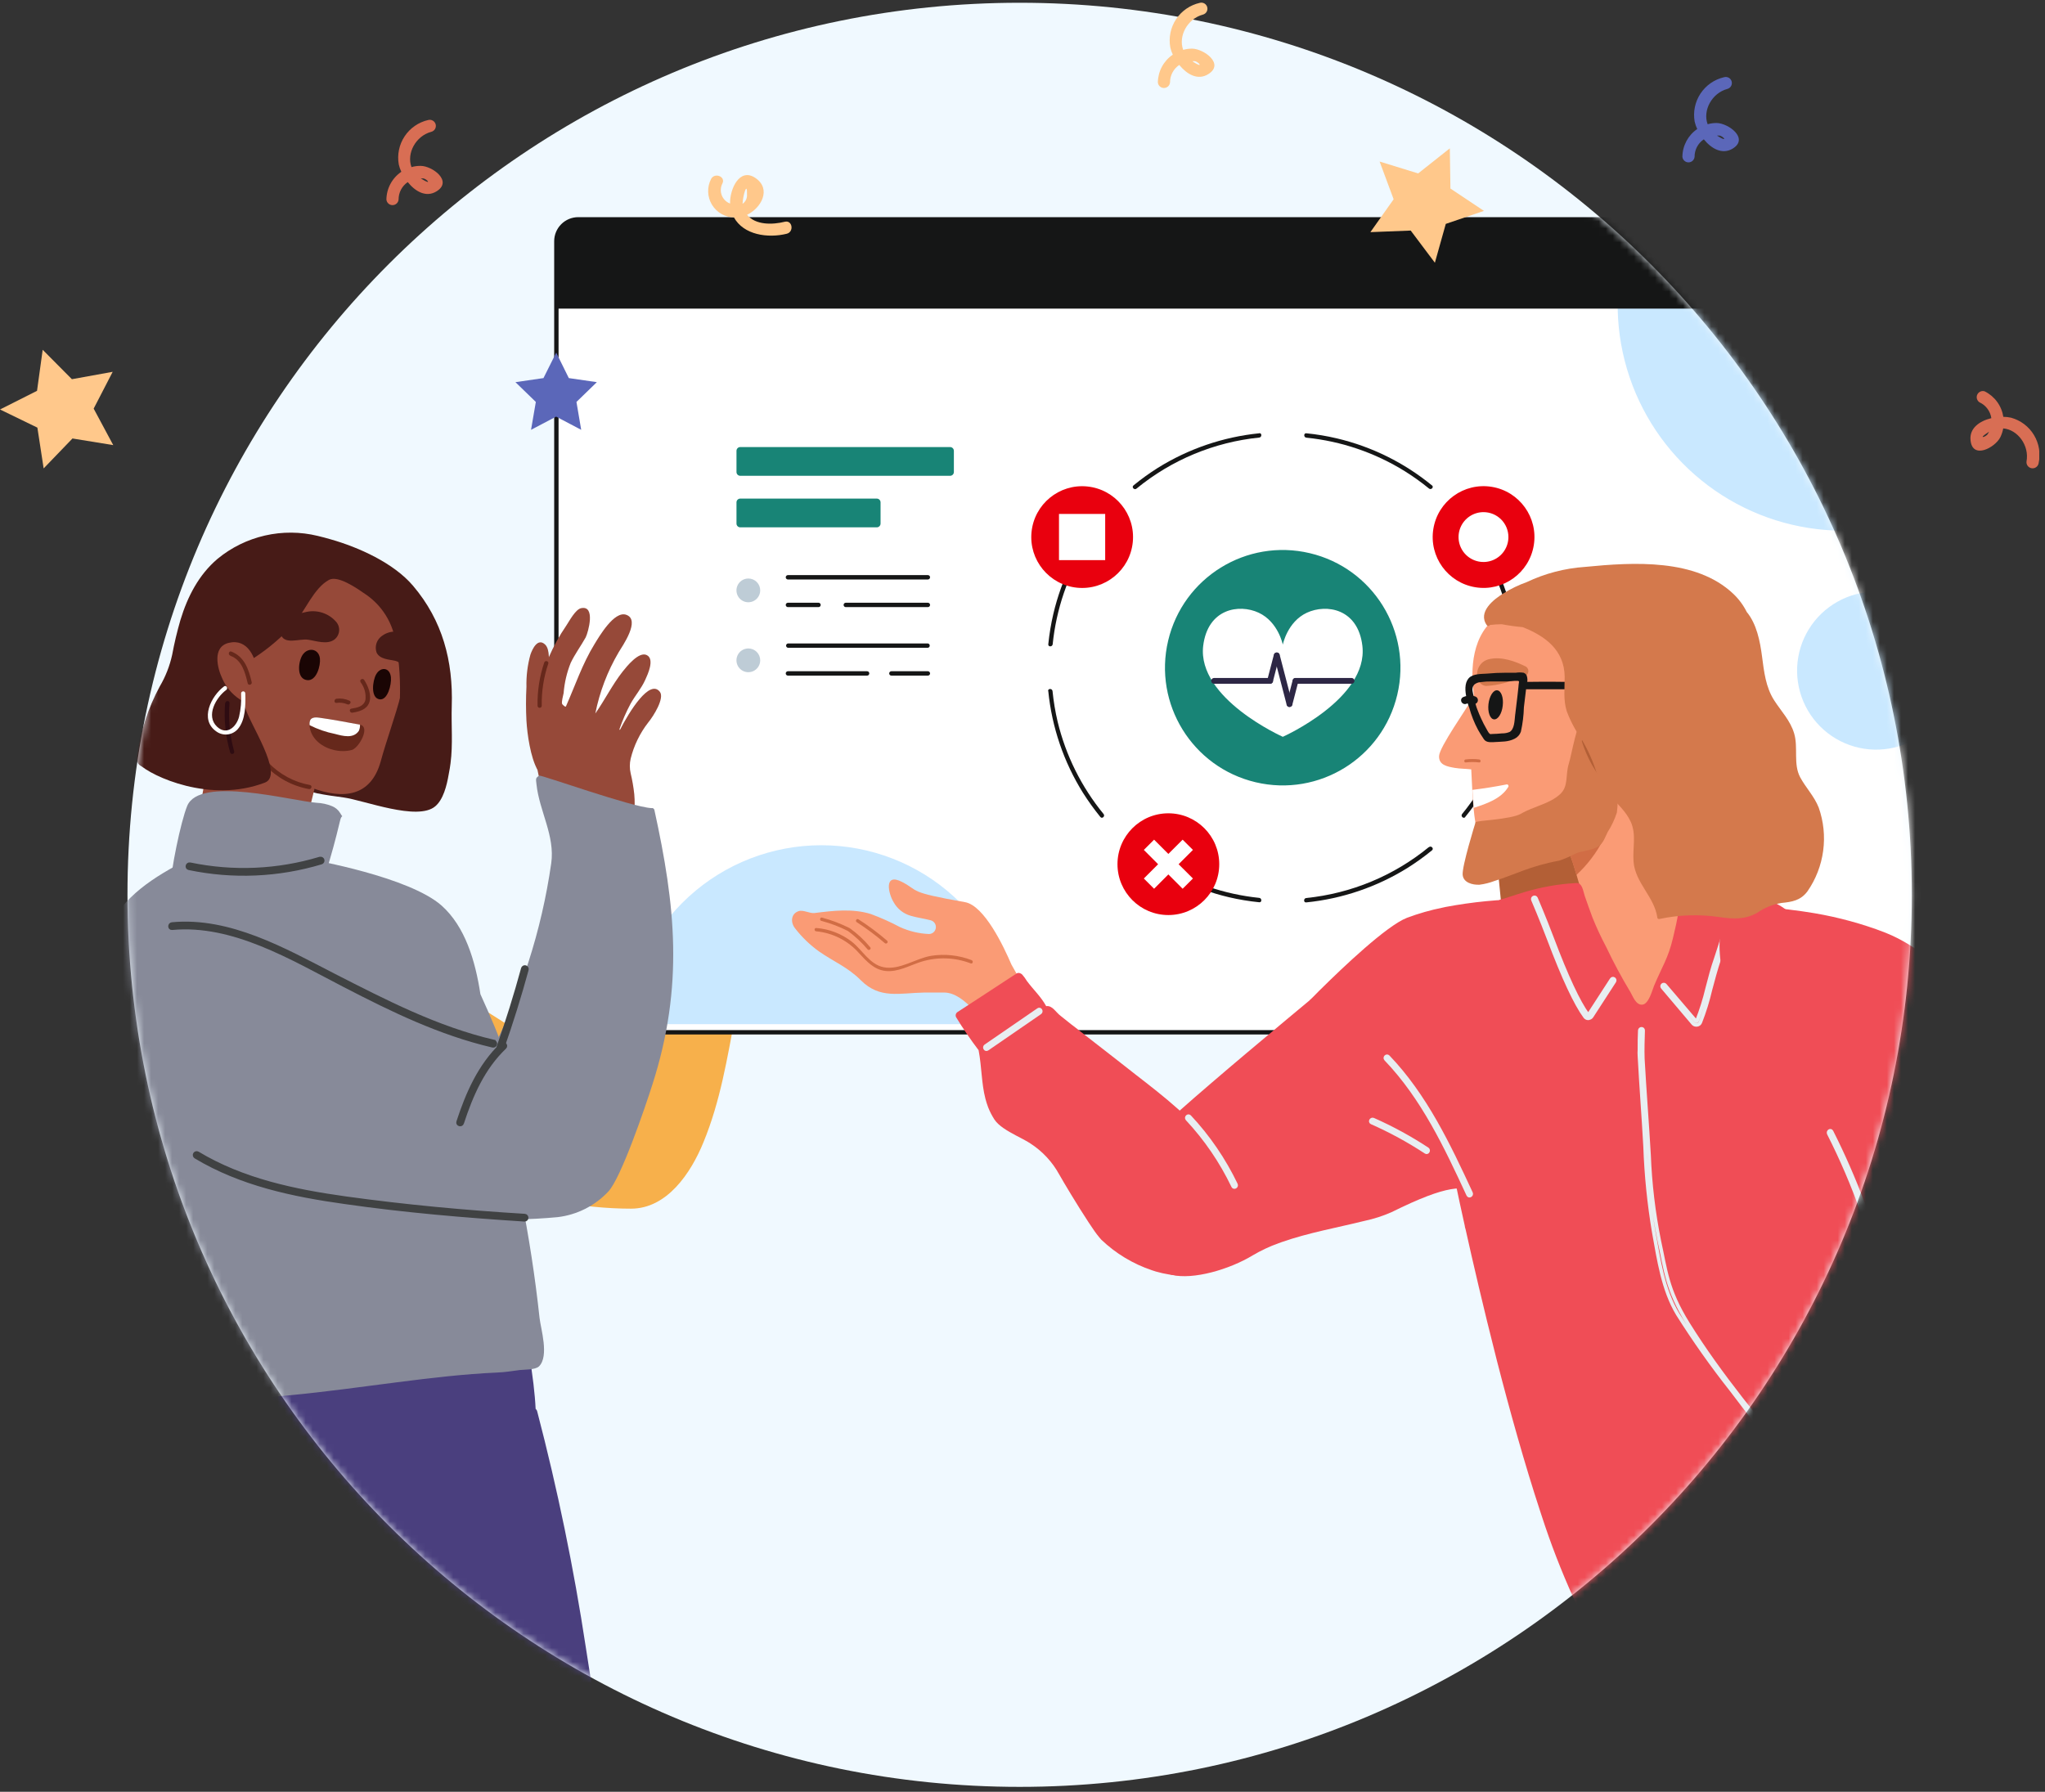 <svg width="291" height="255" viewBox="0 0 291 255" fill="none" xmlns="http://www.w3.org/2000/svg">
    <rect x="0" y="0" width="291" height="255" fill="#333333" stroke="none"/>
    <g clip-path="url(#clip0_6616_59396)">
        <path d="M145.094 254.302C215.209 254.302 272.048 197.463 272.048 127.347C272.048 57.232 215.209 0.393 145.094 0.393C74.978 0.393 18.139 57.232 18.139 127.347C18.139 197.463 74.978 254.302 145.094 254.302Z" fill="#F0F9FF"/>
        <mask id="mask0_6616_59396" style="mask-type:luminance" maskUnits="userSpaceOnUse" x="18" y="0" width="255" height="255">
            <path d="M145.094 254.303C215.209 254.303 272.048 197.464 272.048 127.348C272.048 57.233 215.209 0.394 145.094 0.394C74.978 0.394 18.139 57.233 18.139 127.348C18.139 197.464 74.978 254.303 145.094 254.303Z" fill="white"/>
        </mask>
        <g mask="url(#mask0_6616_59396)">
            <path d="M109.235 101.398C109.179 101.357 109.111 101.335 109.042 101.335C108.973 101.335 108.906 101.357 108.85 101.398C108.612 99.6 108.004 97.871 107.065 96.32C106.783 95.841 105.542 96.167 105.397 96.683C104.671 99.185 105.484 101.797 105.542 104.365C105.563 105.576 105.519 106.786 105.411 107.992L105.092 108.065C105.259 108.029 105.092 105.25 105.092 104.967C104.976 102.796 104.628 100.644 104.055 98.547C103.871 97.539 103.547 96.562 103.09 95.645C102.952 95.459 102.767 95.313 102.554 95.223C102.341 95.132 102.108 95.1 101.878 95.13C101.677 95.159 101.489 95.244 101.334 95.377C100.232 96.196 100.478 97.466 100.703 98.663C101.456 102.147 101.715 105.72 101.472 109.276C101.345 109.337 101.222 109.405 101.102 109.48C101.334 109.356 100.761 106.367 100.703 105.997C100.542 104.747 100.3 103.509 99.978 102.29C99.906 101.957 99.748 101.647 99.521 101.393C99.293 101.138 99.003 100.948 98.679 100.839C98.526 100.799 98.363 100.809 98.217 100.869C98.07 100.93 97.947 101.036 97.867 101.173C97.025 102.45 97.141 104.075 97.25 105.562C97.361 106.935 97.4 108.313 97.366 109.69C97.352 110.864 97.272 112.036 97.127 113.201C97.097 113.804 96.985 114.399 96.793 114.971C96.67 115.232 96.626 115.225 96.488 114.971C96.338 114.473 96.288 113.95 96.343 113.433C96.326 112.727 96.251 112.023 96.118 111.329C96.041 110.877 95.843 110.453 95.545 110.103C94.784 109.313 94.094 109.864 93.833 110.829C93.699 111.818 93.699 112.821 93.833 113.811C93.877 115.363 93.935 116.915 94.065 118.468C94.257 121.147 94.744 123.796 95.516 126.368C95.541 126.452 95.597 126.523 95.673 126.567C95.748 126.611 95.837 126.626 95.922 126.608C97.961 128.008 101.77 126.187 104.077 125.643C104.238 125.611 104.381 125.517 104.474 125.382C104.568 125.246 104.605 125.08 104.577 124.917C105.498 122.306 106.384 119.694 107.153 117.046C107.219 117.006 107.27 116.945 107.298 116.872C108.466 113.673 109.844 110.466 110.656 107.144C111.143 105.149 111.375 102.682 109.235 101.398Z" fill="#964939"/>
            <path d="M108.733 115.124C108.736 115.076 108.728 115.028 108.71 114.984C108.692 114.939 108.664 114.899 108.629 114.867C108.593 114.834 108.551 114.81 108.505 114.795C108.459 114.781 108.411 114.777 108.363 114.783C105.352 115.144 102.496 116.324 100.108 118.193C98.809 119.136 97.525 120.086 96.314 121.138C95.072 122.151 93.972 123.324 93.042 124.628C92.498 125.585 93.042 127.892 92.817 128.93C91.304 135.433 89.333 141.82 86.919 148.045C86.741 148.496 86.415 148.872 85.994 149.111C85.573 149.35 85.082 149.437 84.605 149.358C81.808 148.983 79.039 148.43 76.313 147.704C72.888 146.696 70.219 144.317 67.063 142.677C62.173 140.145 57.632 135.169 52.162 133.449C52.111 135.35 52.271 139.405 52.3 141.241C52.364 145.132 52.725 149.012 53.381 152.848C54.006 156.4 54.933 159.893 56.152 163.287C56.283 163.664 56.413 164.056 56.551 164.448C56.914 164.564 57.277 164.673 57.705 164.76C62.188 165.739 75.486 172.014 89.799 172.014C94.928 172.014 98.316 166.936 100.093 162.584C102.523 156.686 103.467 150.65 104.664 144.389C106.325 135.72 108.356 119.658 108.929 115.494C108.932 115.421 108.916 115.348 108.882 115.283C108.847 115.218 108.796 115.163 108.733 115.124Z" fill="#F7B04B"/>
            <path d="M108.211 101.957C107.797 102.604 107.603 103.367 107.66 104.133C107.703 105.751 107.863 106.97 106.978 108.428C105.984 110.06 104.584 111.33 104.257 113.267C104.192 113.644 104.765 113.804 104.83 113.426C105.178 111.352 106.789 110.067 107.732 108.297C108.798 106.339 107.572 104.024 108.711 102.225C108.922 101.906 108.407 101.609 108.196 101.928L108.211 101.957Z" fill="#66281B"/>
            <path d="M85.671 250.98C85.018 245.457 84.249 239.953 83.364 234.469C81.648 223.157 79.338 211.943 76.444 200.873C76.412 200.73 76.333 200.602 76.219 200.51C76.03 196.353 74.876 189.106 73.476 185.377C73.418 185.233 73.321 185.108 73.197 185.016C73.072 184.923 72.924 184.867 72.769 184.854C72.615 184.84 72.459 184.87 72.32 184.939C72.181 185.008 72.064 185.115 71.982 185.247C63.462 183.175 54.635 182.683 45.938 183.796C41.469 184.383 37.16 185.247 32.633 185.044C29.615 184.913 26.873 184.79 24.124 185.827C24.012 185.726 23.874 185.659 23.725 185.634C23.577 185.609 23.424 185.627 23.285 185.686C23.147 185.744 23.028 185.841 22.942 185.965C22.857 186.089 22.809 186.235 22.803 186.386V186.473C22.683 186.606 22.616 186.779 22.616 186.959C22.616 187.138 22.683 187.311 22.803 187.445C22.876 192.112 22.946 196.777 23.014 201.439C23.026 202.306 22.914 203.171 22.68 204.007C17.355 222.789 11.609 260.106 11.965 259.512C17.708 260.123 23.49 260.293 29.26 260.019C35.52 259.707 60.113 259.483 66.171 259.845C71.88 260.186 78.758 260.97 84.351 259.468C87.913 258.518 85.983 253.628 85.671 250.98Z" fill="#4A3F7E"/>
            <path d="M76.777 187.561C76.153 181.757 75.254 175.954 74.115 170.208C73.638 167.838 73.489 165.414 73.672 163.004C73.73 162.199 73.766 161.394 73.774 160.588C73.824 153.813 71.089 147.53 68.362 141.487C67.636 136.721 66.185 131.875 62.848 128.886C58.198 124.765 44.349 122.357 44.364 122.357C45.205 121.798 36.652 121.631 33.772 121.9C31.748 122.096 27.156 122.059 26.677 122.313C21.933 124.823 17.369 127.529 15.171 132.673C12.719 138.411 12.371 145.971 11.428 153.863C9.81 167.451 7.982 182.367 11.508 195.94C11.554 196.123 11.67 196.281 11.832 196.38C11.993 196.479 12.187 196.511 12.371 196.47C30.137 202.752 52.598 196.121 70.719 195.338C71.808 195.294 72.896 195.127 73.962 194.982C74.55 194.903 76.139 194.982 76.697 194.46C78.177 193.002 76.944 189.099 76.777 187.561Z" fill="#878A99"/>
            <path d="M274.675 31.218H81.871C80.38 31.218 79.172 32.426 79.172 33.916V144.222C79.172 145.713 80.38 146.921 81.871 146.921H274.675C276.165 146.921 277.374 145.713 277.374 144.222V33.916C277.374 32.426 276.165 31.218 274.675 31.218Z" fill="white"/>
            <path d="M274.225 147.225H82.284C81.376 147.223 80.506 146.862 79.864 146.22C79.223 145.578 78.861 144.708 78.859 143.801V34.329C78.859 33.421 79.22 32.55 79.862 31.908C80.504 31.266 81.375 30.905 82.284 30.905H274.225C274.675 30.904 275.121 30.992 275.537 31.164C275.954 31.335 276.332 31.588 276.651 31.906C276.969 32.224 277.222 32.602 277.395 33.017C277.567 33.433 277.656 33.879 277.656 34.329V143.801C277.654 144.71 277.292 145.581 276.649 146.222C276.005 146.864 275.134 147.225 274.225 147.225ZM82.284 31.522C81.54 31.524 80.828 31.82 80.303 32.347C79.778 32.873 79.483 33.586 79.483 34.329V143.801C79.483 144.543 79.778 145.256 80.303 145.781C80.829 146.306 81.541 146.601 82.284 146.601H274.225C274.593 146.602 274.958 146.53 275.299 146.39C275.639 146.25 275.949 146.044 276.209 145.783C276.47 145.523 276.677 145.214 276.818 144.874C276.96 144.534 277.032 144.169 277.032 143.801V34.329C277.032 33.961 276.96 33.596 276.819 33.255C276.677 32.914 276.471 32.605 276.21 32.344C275.949 32.084 275.64 31.877 275.299 31.736C274.959 31.595 274.593 31.522 274.225 31.522H82.284Z" fill="#151616"/>
            <path d="M266.969 84.198C268.718 84.198 270.443 84.606 272.007 85.389C273.572 86.173 274.931 87.31 275.979 88.711V102.168C274.832 103.705 273.311 104.923 271.56 105.707C269.81 106.49 267.888 106.813 265.977 106.644C264.067 106.475 262.231 105.82 260.645 104.742C259.059 103.663 257.775 102.197 256.915 100.483C256.056 98.768 255.649 96.862 255.734 94.947C255.818 93.03 256.392 91.168 257.399 89.536C258.407 87.904 259.815 86.557 261.49 85.623C263.165 84.688 265.051 84.198 266.969 84.198Z" fill="#C9E8FF"/>
            <path d="M276.212 35.273V72.38C270.356 75.181 263.789 76.143 257.375 75.14C250.961 74.137 245.001 71.216 240.279 66.762C235.557 62.308 232.294 56.528 230.919 50.184C229.544 43.84 230.122 37.228 232.576 31.218H272.15C272.683 31.216 273.212 31.319 273.705 31.523C274.198 31.726 274.646 32.024 275.024 32.401C275.401 32.778 275.701 33.225 275.905 33.718C276.109 34.211 276.213 34.74 276.212 35.273Z" fill="#C9E8FF"/>
            <path d="M144.738 145.759H89.016C89.641 138.802 92.847 132.33 98.003 127.617C103.159 122.904 109.891 120.291 116.877 120.291C123.862 120.291 130.595 122.904 135.75 127.617C140.906 132.33 144.112 138.802 144.738 145.759Z" fill="#C9E8FF"/>
            <path d="M81.871 31.218H274.675C275.391 31.218 276.077 31.502 276.583 32.008C277.089 32.514 277.374 33.201 277.374 33.916V43.92H79.172V33.916C79.172 33.201 79.456 32.514 79.962 32.008C80.468 31.502 81.155 31.218 81.871 31.218Z" fill="#151616"/>
            <path d="M269.451 37.578C269.452 38.167 269.279 38.743 268.952 39.234C268.626 39.724 268.162 40.106 267.618 40.332C267.074 40.558 266.475 40.618 265.898 40.503C265.32 40.389 264.79 40.105 264.373 39.689C263.957 39.273 263.673 38.742 263.559 38.164C263.444 37.587 263.504 36.988 263.73 36.444C263.956 35.9 264.338 35.436 264.828 35.11C265.319 34.783 265.895 34.61 266.484 34.611C267.27 34.613 268.023 34.926 268.58 35.483C269.136 36.038 269.449 36.792 269.451 37.578Z" fill="#E9000E"/>
            <path d="M259.548 37.578C259.55 38.167 259.377 38.743 259.051 39.233C258.725 39.723 258.261 40.105 257.717 40.332C257.174 40.558 256.576 40.618 255.998 40.504C255.421 40.39 254.89 40.107 254.473 39.691C254.057 39.276 253.773 38.746 253.657 38.169C253.542 37.592 253.6 36.993 253.825 36.449C254.05 35.905 254.431 35.44 254.921 35.113C255.41 34.786 255.985 34.611 256.574 34.611C257.362 34.611 258.117 34.924 258.675 35.48C259.232 36.036 259.546 36.791 259.548 37.578Z" fill="#FFEAD7"/>
            <path d="M135.197 63.623H105.338C105.041 63.623 104.801 63.863 104.801 64.16V67.178C104.801 67.474 105.041 67.715 105.338 67.715H135.197C135.494 67.715 135.734 67.474 135.734 67.178V64.16C135.734 63.863 135.494 63.623 135.197 63.623Z" fill="#188476"/>
            <path d="M124.765 70.958H105.338C105.041 70.958 104.801 71.198 104.801 71.495V74.513C104.801 74.809 105.041 75.05 105.338 75.05H124.765C125.062 75.05 125.302 74.809 125.302 74.513V71.495C125.302 71.198 125.062 70.958 124.765 70.958Z" fill="#188476"/>
            <path d="M179.189 61.664C174.058 62.181 169.114 63.868 164.738 66.597C163.539 67.354 162.388 68.185 161.292 69.086C160.98 69.34 161.423 69.811 161.735 69.528C166.713 65.446 172.784 62.923 179.189 62.273C179.581 62.23 179.588 61.606 179.189 61.65V61.664Z" fill="#151616"/>
            <path d="M149.17 98.372C149.683 103.506 151.371 108.453 154.104 112.83C154.862 114.027 155.691 115.177 156.585 116.276C156.838 116.588 157.31 116.146 157.027 115.834C153.891 112.004 151.659 107.515 150.498 102.703C150.161 101.269 149.919 99.815 149.773 98.35C149.729 97.959 149.105 97.951 149.149 98.35L149.17 98.372Z" fill="#151616"/>
            <path d="M149.793 91.705C150.297 86.722 151.932 81.921 154.574 77.667C155.316 76.474 156.135 75.33 157.026 74.243C157.28 73.931 156.838 73.518 156.584 73.8C153.355 77.746 151.067 82.376 149.895 87.338C149.559 88.771 149.317 90.225 149.17 91.69C149.133 92.089 149.75 92.082 149.793 91.69V91.705Z" fill="#151616"/>
            <path d="M179.189 127.784C174.214 127.274 169.421 125.636 165.173 122.996C163.976 122.256 162.83 121.436 161.742 120.544C161.43 120.29 161.017 120.732 161.3 120.986C165.246 124.215 169.875 126.505 174.837 127.682C176.27 128.018 177.724 128.26 179.189 128.408C179.588 128.451 179.581 127.827 179.189 127.784Z" fill="#151616"/>
            <path d="M203.332 120.549C198.351 124.631 192.278 127.154 185.871 127.804C185.479 127.847 185.472 128.471 185.871 128.428C191.004 127.912 195.951 126.225 200.329 123.495C201.527 122.738 202.677 121.909 203.775 121.013C204.087 120.76 203.644 120.288 203.332 120.571V120.549Z" fill="#151616"/>
            <path d="M208.491 116.276C211.719 112.329 214.009 107.7 215.187 102.739C215.523 101.305 215.765 99.852 215.912 98.386C215.956 97.987 215.332 97.995 215.288 98.386C214.786 103.367 213.151 108.166 210.508 112.417C209.767 113.614 208.948 114.76 208.056 115.848C207.809 116.16 208.244 116.574 208.498 116.291L208.491 116.276Z" fill="#151616"/>
            <path d="M208.048 74.244C211.184 78.074 213.416 82.562 214.577 87.375C214.917 88.808 215.16 90.262 215.302 91.728C215.346 92.119 215.969 92.126 215.926 91.728C215.417 86.592 213.729 81.644 210.993 77.269C210.238 76.07 209.41 74.919 208.512 73.823C208.258 73.511 207.823 73.954 208.069 74.266L208.048 74.244Z" fill="#151616"/>
            <path d="M203.768 69.086C199.827 65.852 195.199 63.562 190.238 62.39C188.805 62.051 187.351 61.808 185.886 61.664C185.494 61.621 185.494 62.245 185.886 62.288C190.866 62.79 195.665 64.426 199.916 67.069C201.11 67.816 202.256 68.637 203.347 69.528C203.652 69.775 204.073 69.34 203.783 69.086H203.768Z" fill="#151616"/>
            <path d="M161.194 77.15C161.588 73.171 158.682 69.626 154.703 69.231C150.724 68.837 147.179 71.743 146.784 75.722C146.39 79.701 149.296 83.246 153.275 83.641C157.254 84.035 160.8 81.129 161.194 77.15Z" fill="#E9000E"/>
            <path d="M218.256 77.591C218.896 73.644 216.216 69.925 212.269 69.284C208.322 68.643 204.603 71.324 203.963 75.27C203.322 79.217 206.002 82.936 209.949 83.577C213.896 84.218 217.615 81.537 218.256 77.591Z" fill="#E9000E"/>
            <path d="M157.266 73.143H150.693V79.715H157.266V73.143Z" fill="white"/>
            <path d="M166.256 130.227C170.254 130.227 173.496 126.986 173.496 122.987C173.496 118.989 170.254 115.747 166.256 115.747C162.257 115.747 159.016 118.989 159.016 122.987C159.016 126.986 162.257 130.227 166.256 130.227Z" fill="#E9000E"/>
            <path d="M169.752 120.956L168.286 119.498L166.255 121.529L164.224 119.498L162.766 120.956L164.797 122.995L162.766 125.026L164.224 126.484L166.255 124.446L168.286 126.484L169.752 125.026L167.713 122.995L169.752 120.956Z" fill="white"/>
            <path d="M214.644 76.427C214.645 77.129 214.438 77.817 214.048 78.401C213.659 78.986 213.104 79.442 212.456 79.711C211.807 79.98 211.092 80.051 210.403 79.913C209.714 79.776 209.082 79.437 208.585 78.94C208.089 78.443 207.752 77.809 207.616 77.12C207.48 76.431 207.552 75.717 207.822 75.068C208.093 74.42 208.55 73.866 209.135 73.478C209.721 73.09 210.408 72.884 211.111 72.887C212.048 72.889 212.947 73.263 213.609 73.926C214.272 74.59 214.644 75.489 214.644 76.427Z" fill="white"/>
            <path d="M198.83 98.874C200.956 89.87 195.379 80.849 186.375 78.724C177.372 76.599 168.35 82.175 166.225 91.179C164.1 100.182 169.676 109.204 178.68 111.329C187.684 113.454 196.705 107.878 198.83 98.874Z" fill="#188476"/>
            <path d="M193.866 91.931C193.249 86.606 188.751 85.91 185.966 87.201C183.18 88.493 182.541 91.743 182.541 91.743C182.541 91.743 181.896 88.5 179.11 87.201C176.324 85.903 171.855 86.606 171.21 91.931C170.346 99.433 182.541 104.859 182.541 104.859C182.541 104.859 194.729 99.433 193.866 91.931Z" fill="white"/>
            <path d="M172.763 97.313H180.743C180.853 97.313 180.958 97.27 181.036 97.192C181.113 97.115 181.157 97.01 181.157 96.9C181.157 96.79 181.113 96.685 181.036 96.607C180.958 96.53 180.853 96.486 180.743 96.486H172.763C172.653 96.486 172.548 96.53 172.471 96.607C172.393 96.685 172.35 96.79 172.35 96.9C172.35 97.01 172.393 97.115 172.471 97.192C172.548 97.27 172.653 97.313 172.763 97.313Z" fill="#2D2745"/>
            <path d="M184.347 97.313H192.327C192.437 97.313 192.542 97.27 192.62 97.192C192.697 97.115 192.741 97.01 192.741 96.9C192.741 96.79 192.697 96.685 192.62 96.607C192.542 96.53 192.437 96.486 192.327 96.486H184.347C184.237 96.486 184.132 96.53 184.055 96.607C183.977 96.685 183.934 96.79 183.934 96.9C183.934 97.01 183.977 97.115 184.055 97.192C184.132 97.27 184.237 97.313 184.347 97.313Z" fill="#2D2745"/>
            <path d="M181.127 97.008C181.446 95.782 181.758 94.556 182.077 93.33C182.091 93.231 182.069 93.13 182.013 93.046C181.958 92.962 181.874 92.901 181.778 92.874C181.681 92.847 181.578 92.857 181.487 92.901C181.397 92.945 181.326 93.02 181.287 93.113L180.329 96.791C180.3 96.897 180.315 97.01 180.369 97.105C180.423 97.2 180.513 97.27 180.619 97.299C180.725 97.328 180.838 97.313 180.933 97.259C181.028 97.204 181.098 97.114 181.127 97.008Z" fill="#2D2745"/>
            <path d="M183.891 100.31L184.747 97.009C184.761 96.956 184.765 96.902 184.758 96.848C184.751 96.794 184.734 96.742 184.707 96.695C184.68 96.648 184.644 96.606 184.601 96.573C184.558 96.54 184.509 96.515 184.457 96.501C184.351 96.472 184.238 96.486 184.143 96.541C184.047 96.595 183.978 96.685 183.949 96.791C183.666 97.894 183.383 98.968 183.093 100.092C183.064 100.198 183.078 100.311 183.133 100.406C183.187 100.501 183.277 100.571 183.383 100.6C183.489 100.629 183.602 100.614 183.697 100.56C183.792 100.505 183.862 100.415 183.891 100.31Z" fill="#2D2745"/>
            <path d="M183.89 100.092C183.29 97.765 182.685 95.439 182.076 93.113C182.037 93.02 181.966 92.945 181.875 92.901C181.785 92.857 181.682 92.847 181.585 92.874C181.488 92.901 181.404 92.962 181.349 93.046C181.294 93.13 181.271 93.231 181.285 93.33L183.092 100.309C183.121 100.415 183.19 100.505 183.285 100.56C183.381 100.614 183.494 100.628 183.599 100.599C183.705 100.571 183.795 100.501 183.85 100.406C183.904 100.31 183.919 100.197 183.89 100.092Z" fill="#2D2745"/>
            <path d="M112.121 82.471H132.034C132.117 82.471 132.196 82.438 132.255 82.379C132.313 82.321 132.346 82.241 132.346 82.159C132.346 82.076 132.313 81.996 132.255 81.938C132.196 81.879 132.117 81.847 132.034 81.847H112.121C112.038 81.847 111.958 81.879 111.9 81.938C111.841 81.996 111.809 82.076 111.809 82.159C111.809 82.241 111.841 82.321 111.9 82.379C111.958 82.438 112.038 82.471 112.121 82.471Z" fill="#151616"/>
            <path d="M120.355 86.403H132.035C132.117 86.403 132.197 86.37 132.255 86.312C132.314 86.253 132.347 86.174 132.347 86.091C132.347 86.008 132.314 85.929 132.255 85.871C132.197 85.812 132.117 85.779 132.035 85.779H120.355C120.272 85.779 120.193 85.812 120.134 85.871C120.076 85.929 120.043 86.008 120.043 86.091C120.043 86.174 120.076 86.253 120.134 86.312C120.193 86.37 120.272 86.403 120.355 86.403Z" fill="#151616"/>
            <path d="M112.121 86.403H116.473C116.556 86.403 116.635 86.37 116.694 86.312C116.752 86.253 116.785 86.174 116.785 86.091C116.785 86.008 116.752 85.929 116.694 85.871C116.635 85.812 116.556 85.779 116.473 85.779H112.121C112.038 85.779 111.958 85.812 111.9 85.871C111.841 85.929 111.809 86.008 111.809 86.091C111.809 86.174 111.841 86.253 111.9 86.312C111.958 86.37 112.038 86.403 112.121 86.403Z" fill="#151616"/>
            <path d="M112.122 92.191H132.036C132.109 92.18 132.177 92.142 132.225 92.086C132.274 92.029 132.3 91.957 132.3 91.882C132.3 91.808 132.274 91.736 132.225 91.679C132.177 91.623 132.109 91.585 132.036 91.574H112.122C112.048 91.585 111.981 91.623 111.933 91.679C111.884 91.736 111.857 91.808 111.857 91.882C111.857 91.957 111.884 92.029 111.933 92.086C111.981 92.142 112.048 92.18 112.122 92.191Z" fill="#151616"/>
            <path d="M126.856 96.152H132.036C132.118 96.152 132.198 96.119 132.256 96.061C132.315 96.002 132.347 95.923 132.347 95.84C132.347 95.757 132.315 95.678 132.256 95.62C132.198 95.561 132.118 95.528 132.036 95.528H126.841C126.759 95.528 126.679 95.561 126.621 95.62C126.562 95.678 126.529 95.757 126.529 95.84C126.529 95.923 126.562 96.002 126.621 96.061C126.679 96.119 126.759 96.152 126.841 96.152H126.856Z" fill="#151616"/>
            <path d="M112.121 96.152H123.387C123.47 96.152 123.549 96.119 123.607 96.061C123.666 96.002 123.699 95.923 123.699 95.84C123.699 95.757 123.666 95.678 123.607 95.62C123.549 95.561 123.47 95.528 123.387 95.528H112.121C112.038 95.528 111.958 95.561 111.9 95.62C111.841 95.678 111.809 95.757 111.809 95.84C111.809 95.923 111.841 96.002 111.9 96.061C111.958 96.119 112.038 96.152 112.121 96.152Z" fill="#151616"/>
            <path d="M108.176 84.022C108.176 84.357 108.076 84.684 107.89 84.962C107.704 85.24 107.44 85.457 107.13 85.585C106.821 85.712 106.481 85.746 106.153 85.68C105.825 85.614 105.524 85.452 105.287 85.215C105.051 84.978 104.891 84.676 104.827 84.348C104.762 84.019 104.797 83.679 104.926 83.371C105.055 83.062 105.273 82.798 105.551 82.613C105.83 82.428 106.158 82.331 106.492 82.332C106.714 82.332 106.934 82.376 107.138 82.461C107.343 82.546 107.529 82.671 107.685 82.828C107.842 82.985 107.965 83.171 108.05 83.376C108.134 83.581 108.177 83.801 108.176 84.022Z" fill="#BECCD6"/>
            <path d="M108.176 93.977C108.176 94.311 108.076 94.638 107.89 94.916C107.704 95.194 107.44 95.411 107.13 95.539C106.821 95.666 106.481 95.7 106.153 95.634C105.825 95.568 105.524 95.406 105.287 95.169C105.051 94.932 104.891 94.63 104.827 94.302C104.762 93.973 104.797 93.633 104.926 93.325C105.055 93.016 105.273 92.752 105.551 92.567C105.83 92.383 106.158 92.285 106.492 92.286C106.714 92.286 106.934 92.33 107.138 92.415C107.343 92.5 107.529 92.625 107.685 92.782C107.842 92.939 107.965 93.125 108.05 93.33C108.134 93.535 108.177 93.755 108.176 93.977Z" fill="#BECCD6"/>
            <path d="M211.305 102.552C211.936 112.781 213.104 122.988 214.069 133.188C214.069 133.34 214.265 133.507 214.425 133.391C217.878 130.801 222.26 130.583 226.373 129.938C228.352 129.678 230.292 129.174 232.147 128.436C234.512 127.435 236.841 125.89 239.518 126.26C239.558 126.27 239.6 126.269 239.64 126.258C239.68 126.247 239.716 126.226 239.745 126.197C239.775 126.167 239.796 126.131 239.807 126.091C239.818 126.052 239.818 126.01 239.808 125.97C239.083 121.414 238.546 116.793 237.632 112.273C236.726 108.22 235.057 104.377 232.713 100.949C232.06 99.947 231.262 97.974 229.935 97.669C229.072 97.466 228.085 98.025 227.309 98.308L224.407 99.345C220.315 100.796 216.129 102.058 211.762 102.102C211.762 101.819 211.719 101.536 211.704 101.253C211.69 100.97 211.218 100.949 211.233 101.253C211.247 101.558 211.233 101.841 211.291 102.131C211.255 102.154 211.227 102.186 211.207 102.224C211.188 102.261 211.178 102.303 211.18 102.345C211.181 102.388 211.194 102.429 211.216 102.465C211.237 102.501 211.268 102.531 211.305 102.552Z" fill="#B35F36"/>
            <path d="M290.909 239.068C290.909 239.068 280.84 213.51 278.214 201.881C278.156 201.605 277.757 201.692 277.757 201.946C260.941 202.955 244.937 208.686 229.572 215.258C229.542 215.218 229.5 215.189 229.453 215.173C229.405 215.157 229.354 215.157 229.306 215.171C229.258 215.185 229.215 215.213 229.184 215.252C229.152 215.291 229.133 215.339 229.13 215.389V215.447L228.752 215.614C228.469 215.73 228.716 216.143 228.992 216.02L229.093 215.977C228.803 220.09 231.545 224.131 231.27 228.237C231.001 232.06 230.479 235.985 230.682 239.844C235.151 239.931 288.109 241.048 290.909 239.068Z" fill="#B8A69C"/>
            <path d="M209.492 148.146C208.948 142.342 209.035 135.936 202.477 135.378C205.887 137.554 201.113 134.79 201.186 134.71C201.375 134.5 195.245 134.935 195.027 135.124C193.184 136.713 184.921 143.517 177.348 149.901L176.963 150.228C175.512 151.447 174.112 152.644 172.784 153.783L172.451 154.066C168.976 157.047 166.074 159.608 164.659 161.03C164.514 160.899 164.217 161.03 164.297 161.24C164.297 161.284 164.297 161.32 164.333 161.356L163.992 161.712C163.789 161.915 164.101 162.227 164.297 162.017C164.362 161.951 164.427 161.893 164.485 161.828C165.523 165.223 165.428 168.785 165.595 172.311C165.645 173.95 165.827 175.583 166.139 177.193C166.371 178.26 165.414 181.111 166.683 181.423C169.788 182.192 174.997 180.639 178.247 178.666C179.427 177.968 180.67 177.385 181.961 176.925L182.426 176.758C186.14 175.452 190.406 174.683 193.728 173.856L194.193 173.747C195.503 173.467 196.782 173.054 198.009 172.514C206.17 168.473 208.165 168.792 210.66 169.67C213.265 170.591 210.051 159.695 211.763 157.337C213.62 154.864 209.783 151.215 209.492 148.146Z" fill="#F04D56"/>
            <path d="M282.501 162.205C277.314 147.609 275.355 141.247 271.307 138.519C257.291 129.088 243.573 131.177 237 129.726C231.934 128.679 226.785 128.084 221.613 127.949H221.135C219.988 127.949 218.835 127.906 217.689 127.949H217.195C213.344 127.985 209.504 128.361 205.719 129.073L205.291 129.168C203.562 129.515 201.864 130 200.213 130.619C197.311 131.736 190.992 137.764 187.996 140.732L187.669 141.051C186.842 141.878 186.342 142.4 186.342 142.4C187.793 147.979 206.14 163.554 207.307 169.242C207.482 170.098 207.873 171.933 208.439 174.473C208.439 174.632 208.512 174.799 208.555 174.973C209.564 179.514 211.087 186.094 212.908 193.247L213.017 193.683C214.838 200.77 216.963 208.38 219.169 215.091C219.234 215.287 219.299 215.475 219.357 215.664C220.645 219.643 222.154 223.547 223.877 227.358L224.116 227.844C224.673 229.02 225.3 230.162 225.995 231.261C226.423 231.921 250.537 214.032 256.232 210.223C256.232 210.223 262.486 212.769 273.977 212.153H274.427C276.177 212.051 278.044 211.867 280.027 211.601C280.637 211.514 281.188 210.876 281.667 209.853V209.81L281.863 209.338C285.338 200.669 285.367 170.25 282.501 162.205Z" fill="#F04D56"/>
            <path d="M226.119 131.092C228.505 133.043 230.957 145.137 234.215 144.505C236.601 144.041 238.712 131.933 240.454 130.265C237.486 121.857 235.216 113.035 237.791 104.221C237.835 104.026 237.81 103.822 237.72 103.643C237.629 103.465 237.479 103.324 237.296 103.245C237.112 103.166 236.907 103.153 236.715 103.21C236.523 103.266 236.357 103.388 236.246 103.553C236.096 103.54 235.946 103.573 235.816 103.648C235.686 103.724 235.583 103.838 235.52 103.974C234.188 106.705 232.211 109.07 229.76 110.866C228.752 111.591 227.7 112.266 226.764 113.108C225.313 114.384 224.196 116.082 222.136 116.343C221.979 116.366 221.83 116.428 221.703 116.523C221.577 116.619 221.476 116.745 221.411 116.89C221.346 117.034 221.319 117.193 221.331 117.351C221.344 117.509 221.396 117.662 221.483 117.794C221.472 118.004 221.539 118.211 221.671 118.374C223.601 120.805 224.247 124.541 225.212 127.443C225.473 128.306 225.792 129.677 226.119 131.092Z" fill="#FA9B75"/>
            <path d="M221.644 118.366C222.964 120.035 223.69 122.32 224.321 124.525C225.89 123.069 227.194 121.351 228.173 119.447C229.718 116.545 230.219 113.295 230.749 110.089C230.422 110.365 230.088 110.633 229.733 110.887C228.725 111.612 227.673 112.287 226.737 113.129C225.286 114.405 224.169 116.103 222.108 116.364C221.951 116.387 221.803 116.449 221.676 116.544C221.549 116.64 221.449 116.766 221.384 116.91C221.319 117.055 221.291 117.214 221.304 117.372C221.316 117.53 221.368 117.682 221.456 117.815C221.452 118.015 221.519 118.21 221.644 118.366Z" fill="#D16D45"/>
            <path d="M238.714 87.447C238.185 86.805 237.57 86.239 236.886 85.764C230.894 81.651 219.294 83.798 213.345 87.578C209.355 90.117 209.239 95.42 209.718 98.757C209.718 98.924 209.638 99.091 209.594 99.251C208.68 100.926 204.835 106.28 204.777 107.593C204.719 108.906 205.996 109.102 207.012 109.284C207.773 109.414 208.586 109.4 209.355 109.494C209.406 110.662 209.442 111.344 209.5 112.396C209.544 113.274 209.602 114.115 209.681 114.957C209.813 116.448 210.056 117.927 210.407 119.382C211.045 121.936 218.575 122.153 222.79 120.927C226.505 119.854 228.137 118.221 230.502 115.276C233.172 111.946 234.129 108.747 236.857 105.482C240.615 101.071 242.719 92.395 238.714 87.447Z" fill="#FA9B75"/>
            <path d="M254.703 129.959C250.988 126.223 238.975 125.694 238.989 125.839C239.258 128.414 238.656 131.04 238.054 133.529C237.372 136.394 236.516 137.562 235.377 140.275C235.086 141.001 234.608 142.902 233.694 142.981C232.779 143.061 232.351 141.77 232.003 141.19C230.747 139.109 229.597 136.966 228.557 134.769C227.83 133.403 227.176 131.998 226.599 130.562C226.25 129.611 225.822 128.436 225.496 127.478C225.293 126.884 225.169 125.628 224.328 125.672C218.677 125.948 214.832 127.761 213.344 128.073C213.047 128.139 219.148 136.779 222.551 140.957C225.455 144.394 228.592 147.627 231.938 150.635C232.042 150.735 232.178 150.794 232.322 150.802C232.362 150.807 232.399 150.822 232.431 150.845C233.364 151.506 234.513 151.786 235.645 151.629C235.834 151.599 236.016 151.535 236.182 151.44C244.024 146.681 254.957 130.25 254.703 129.959Z" fill="#F04D56"/>
            <path d="M147.682 143.954L143.925 137.272C142.822 134.704 140.08 128.886 137.323 128.393C129.096 126.942 130.866 126.826 128.385 125.527C125.73 124.142 126.398 127.159 127.159 128.393C127.416 128.86 127.763 129.272 128.18 129.605C128.598 129.937 129.077 130.184 129.59 130.33C130.453 130.591 131.476 130.721 132.419 130.968C132.653 131.025 132.857 131.166 132.996 131.363C133.134 131.56 133.196 131.8 133.17 132.039C133.144 132.279 133.033 132.501 132.856 132.664C132.679 132.827 132.449 132.92 132.208 132.927C130.771 132.869 129.359 132.531 128.052 131.933C126.712 131.221 125.325 130.601 123.902 130.076C121.305 129.278 118.57 129.604 115.922 129.938C115.197 130.032 114.297 129.43 113.601 129.684C112.556 130.061 112.462 131.258 113.129 132.107C114.101 133.368 115.252 134.48 116.546 135.408C118.628 136.859 120.645 137.65 122.495 139.507C125.201 142.227 128.037 141.313 131.534 141.255C132.47 141.255 133.405 141.255 134.341 141.255C137.395 141.255 140.145 145.876 141.843 147.886C142.321 148.444 147.857 144.266 147.682 143.954Z" fill="#FA9B75"/>
            <path d="M175.707 170.214C175.4 167.777 174.434 165.469 172.914 163.54C169.852 159.333 165.659 156.075 161.553 152.898L159.601 151.367L158.992 150.888L154.472 147.37L153.13 146.311L152.405 145.759L150.954 144.598C150.229 144.069 149.764 143.061 148.872 143.191C148.088 141.784 147.087 140.906 146.122 139.607C145.931 139.289 145.713 138.988 145.47 138.708C145.345 138.584 145.185 138.501 145.012 138.468C144.875 138.453 144.736 138.487 144.621 138.563C144.587 138.582 144.56 138.609 144.541 138.643C144.507 138.646 144.474 138.659 144.447 138.679L140.986 140.942L140.58 141.211L136.249 144.033C136.133 144.109 136.049 144.224 136.011 144.357C135.974 144.491 135.986 144.633 136.046 144.758C137.034 146.379 138.104 147.948 139.252 149.459C139.709 151.86 139.651 154.153 140.217 156.344C140.324 156.755 140.454 157.168 140.609 157.584C140.847 158.187 141.144 158.765 141.494 159.311C142.089 160.232 143.38 160.965 144.606 161.618L145.071 161.857C145.651 162.169 146.195 162.452 146.623 162.735C148.339 163.842 149.75 165.361 150.729 167.153C151.346 168.248 153.29 171.506 154.879 173.921C155.104 174.262 155.321 174.582 155.524 174.879C155.88 175.422 156.275 175.939 156.707 176.424C158.759 178.387 161.219 179.873 163.911 180.777L164.469 180.958C167.001 181.684 169.547 181.829 171.47 180.675C175.257 178.361 173.233 177.658 174.836 174.567C175.536 173.229 175.838 171.719 175.707 170.214Z" fill="#F04D56"/>
            <path d="M213.838 100.419C213.715 101.565 213.156 102.436 212.59 102.378C212.024 102.32 211.676 101.333 211.807 100.201C211.937 99.07 212.489 98.177 213.054 98.243C213.62 98.308 213.969 99.273 213.838 100.419Z" fill="#151616"/>
            <path d="M214.402 111.635C212.782 111.955 211.157 112.213 209.527 112.412C209.571 113.289 209.629 114.131 209.709 114.972C211.53 114.385 213.59 113.681 214.613 112.013C214.736 111.853 214.598 111.599 214.402 111.635Z" fill="white"/>
            <path d="M210.479 108.08C209.845 108.003 209.205 108.003 208.571 108.08C208.303 108.08 208.296 108.537 208.571 108.508C209.205 108.431 209.845 108.431 210.479 108.508C210.755 108.529 210.755 108.109 210.479 108.08Z" fill="#D16D45"/>
            <path d="M217.145 94.877C215.622 94.108 213.699 93.426 212.002 93.789C211.662 93.846 211.341 93.984 211.065 94.189C210.789 94.395 210.566 94.663 210.414 94.972C210.262 95.281 210.185 95.621 210.19 95.965C210.195 96.309 210.281 96.647 210.442 96.952C210.544 97.144 210.695 97.307 210.88 97.424C211.064 97.541 211.276 97.608 211.494 97.619C211.934 97.598 212.372 97.552 212.807 97.481C213.66 97.33 214.5 97.109 215.317 96.821C215.861 96.64 217.08 96.502 217.384 95.885C217.479 95.718 217.507 95.521 217.463 95.334C217.418 95.147 217.305 94.984 217.145 94.877Z" fill="#D4794C"/>
            <path d="M229.769 104.336C228.644 103.408 226.33 100.948 225.416 101.812C224.364 102.82 223.653 107.369 223.239 108.689C222.739 110.241 223.239 111.91 221.984 113.042C220.468 114.42 218.205 114.768 216.435 115.806C214.984 116.64 210.058 116.763 209.971 117.024C209.884 117.286 208.027 123.278 208.135 124.504C208.237 125.621 209.528 125.955 210.529 125.911C211.254 125.819 211.965 125.641 212.648 125.382C215.716 124.424 217.603 123.285 221.883 122.48C222.711 122.2 223.515 121.85 224.284 121.435C225.242 121.087 226.315 121.043 227.229 120.579C228.144 120.115 228.339 119.244 228.775 118.403C229.329 117.54 229.768 116.608 230.081 115.632C230.233 114.464 230.233 113.281 230.081 112.113C230.117 110.863 230.27 109.62 230.538 108.399C230.799 107.078 231.016 105.359 229.769 104.336Z" fill="#D4794C"/>
            <path d="M138.252 136.64C136.432 135.941 134.462 135.728 132.535 136.023C130.323 136.379 128.03 138.098 125.752 137.655C123.764 137.271 122.698 135.182 121.218 134.028C119.756 132.887 117.989 132.206 116.14 132.069C115.835 132.069 115.842 132.512 116.14 132.541C118.496 132.762 120.679 133.875 122.241 135.653C123.3 136.792 124.359 138.004 126.013 138.185C127.798 138.374 129.437 137.394 131.092 136.872C133.402 136.158 135.886 136.243 138.143 137.111C138.411 137.206 138.564 136.778 138.252 136.64Z" fill="#D16D45"/>
            <path d="M123.815 134.791C122.967 133.77 121.992 132.863 120.913 132.092C119.66 131.459 118.345 130.958 116.988 130.598C116.698 130.496 116.575 130.953 116.865 131.055C118.183 131.399 119.46 131.885 120.673 132.506C121.706 133.269 122.645 134.151 123.474 135.132C123.691 135.328 124.054 135.008 123.815 134.791Z" fill="#D16D45"/>
            <path d="M126.232 133.876C124.946 132.768 123.584 131.752 122.155 130.836C121.894 130.669 121.654 131.076 121.916 131.243C123.307 132.139 124.636 133.131 125.891 134.21C126.138 134.435 126.471 134.094 126.232 133.876Z" fill="#D16D45"/>
            <path d="M209.333 169.809C206.141 162.925 202.84 155.939 197.537 150.396C197.319 150.171 196.985 150.512 197.196 150.73C202.477 156.243 205.749 163.2 208.919 170.049C209.05 170.324 209.456 170.085 209.333 169.809Z" fill="#F04D56" stroke="#E8EEF1" stroke-width="0.508"/>
            <path d="M203.13 163.548C200.68 161.934 198.101 160.527 195.418 159.34C195.143 159.217 194.903 159.623 195.179 159.754C197.861 160.938 200.441 162.343 202.89 163.954C203.13 164.121 203.355 163.715 203.13 163.548Z" fill="#F04D56" stroke="#E8EEF1" stroke-width="0.508"/>
            <path d="M147.763 143.706L140.247 148.871C140 149.045 140.247 149.459 140.486 149.285L147.995 144.119C148.256 143.945 147.995 143.532 147.763 143.706Z" fill="#F04D56" stroke="#E8EEF1" stroke-width="0.508"/>
            <path d="M230.335 98.809C228.935 97.604 227.186 97.401 225.402 97.358C222.609 97.263 219.809 97.263 217.008 97.3C217.127 96.952 217.127 96.574 217.008 96.226C216.958 96.123 216.873 96.041 216.769 95.994C216.423 95.939 216.07 95.939 215.724 95.994H214.331C213.403 95.994 212.474 96.037 211.546 96.124C210.82 96.175 209.674 96.124 209.166 96.712C208.658 97.3 208.724 98.352 208.934 99.266C208.716 99.293 208.504 99.352 208.303 99.44C207.976 99.592 208.259 100.078 208.593 99.926C208.72 99.849 208.86 99.797 209.006 99.773C209.094 100.078 209.239 100.397 209.311 100.637C209.603 101.715 210.016 102.757 210.544 103.742C210.755 104.134 211.016 104.533 211.27 104.917C211.325 105.016 211.393 105.106 211.473 105.185C211.741 105.439 212.402 105.374 212.735 105.352C213.707 105.28 214.527 105.352 215.405 104.91C215.761 104.741 216.038 104.438 216.174 104.068C216.424 102.941 216.565 101.791 216.595 100.637C216.704 99.752 216.812 98.859 216.914 97.974C216.911 97.928 216.911 97.882 216.914 97.837C219.214 97.837 221.513 97.837 223.813 97.837C225.895 97.88 228.267 97.735 229.95 99.179C230.212 99.44 230.611 99.055 230.335 98.809ZM215.862 101.71C215.753 102.632 215.782 103.887 214.941 104.395C214.557 104.556 214.145 104.635 213.729 104.627C213.265 104.67 212.793 104.707 212.322 104.714C212.212 104.735 212.098 104.735 211.988 104.714C211.683 104.627 211.48 104.17 211.328 103.909C211.026 103.392 210.752 102.859 210.508 102.313C210.327 101.914 210.153 101.507 210 101.094C209.918 100.891 209.846 100.68 209.783 100.463L209.696 100.136C209.696 100.093 209.696 99.926 209.623 99.911H209.71C210.051 100.035 210.196 99.491 209.862 99.367C209.736 99.32 209.604 99.286 209.471 99.266C209.333 98.54 209.152 98.148 209.384 97.568C209.444 97.462 209.511 97.36 209.587 97.263C209.894 97 210.279 96.845 210.682 96.821C211.204 96.75 211.73 96.718 212.256 96.727C212.967 96.727 213.678 96.727 214.389 96.727C214.745 96.727 215.158 96.661 215.514 96.647C215.688 96.647 215.855 96.647 216.036 96.647C216.102 96.655 216.165 96.678 216.221 96.713C216.278 96.748 216.326 96.795 216.363 96.85C216.387 96.89 216.402 96.934 216.409 96.98C216.415 97.027 216.411 97.073 216.399 97.118C216.341 97.467 216.355 97.481 216.319 97.844C216.283 98.207 216.239 98.635 216.188 99.034L215.884 101.565L215.862 101.71Z" fill="#151616" stroke="#151616" stroke-width="0.508"/>
            <path d="M175.881 168.582C174.184 165.045 171.958 161.786 169.279 158.919C169.069 158.695 168.735 159.028 168.938 159.253C171.589 162.092 173.79 165.319 175.467 168.822C175.605 169.098 176.011 168.851 175.881 168.582Z" fill="#F04D56" stroke="#E8EEF1" stroke-width="0.508"/>
            <path d="M225.56 105.402C226.254 107.6 227.384 109.636 228.882 111.387C229.078 111.62 228.744 111.953 228.541 111.721C226.996 109.912 225.827 107.813 225.103 105.547C225.008 105.243 225.465 105.112 225.56 105.402Z" fill="#B35F36"/>
            <path d="M256.038 209.259C250.51 202.534 244.801 195.765 240.201 188.373C237.169 183.505 237.024 180.69 236.11 176.584C235.304 172.569 234.819 168.496 234.659 164.404C234.39 159.695 234.035 155.379 233.774 150.678C233.73 149.329 233.774 147.987 233.817 146.645C233.817 146.34 233.36 146.34 233.338 146.645C233.295 147.551 233.28 148.458 233.288 149.365C233.266 149.677 233.266 149.989 233.288 150.301C233.542 154.987 233.832 158.498 234.093 163.178C234.236 167.246 234.646 171.3 235.319 175.315C236.044 179.312 236.632 183.534 238.736 187.031C241.081 190.749 243.621 194.34 246.346 197.789C249.364 201.799 252.469 205.743 255.661 209.621C255.893 209.825 256.227 209.491 256.038 209.259Z" fill="#F04D56" stroke="#E8EEF1" stroke-width="0.508"/>
            <path d="M241.362 145.861C241.278 145.861 241.195 145.842 241.119 145.807C241.042 145.772 240.974 145.721 240.919 145.658L236.567 140.514C236.546 140.49 236.531 140.462 236.521 140.432C236.512 140.401 236.508 140.37 236.511 140.338C236.513 140.306 236.522 140.275 236.537 140.247C236.551 140.219 236.571 140.194 236.596 140.173C236.62 140.153 236.648 140.137 236.678 140.128C236.709 140.118 236.741 140.115 236.772 140.117C236.804 140.12 236.835 140.129 236.863 140.143C236.891 140.158 236.916 140.178 236.937 140.202L241.326 145.339C241.338 145.344 241.352 145.347 241.366 145.347C241.379 145.347 241.393 145.344 241.406 145.339C241.422 145.336 241.437 145.329 241.449 145.319C241.462 145.309 241.472 145.296 241.478 145.281C242.072 143.779 242.557 142.237 242.929 140.667C243.299 139.267 243.654 137.823 244.191 136.314C244.96 134.022 245.816 131.083 245.824 131.054C245.842 130.992 245.884 130.939 245.942 130.908C245.999 130.877 246.066 130.87 246.128 130.888C246.191 130.906 246.243 130.948 246.274 131.006C246.306 131.063 246.313 131.13 246.295 131.192C246.295 131.192 245.425 134.167 244.656 136.466C244.155 137.99 243.771 139.426 243.401 140.819C243.033 142.415 242.548 143.981 241.95 145.505C241.91 145.597 241.848 145.677 241.77 145.738C241.691 145.799 241.598 145.838 241.5 145.854L241.362 145.861Z" fill="#F04D56" stroke="#E8EEF1" stroke-width="0.508"/>
            <path d="M226.004 144.932C225.915 144.931 225.828 144.91 225.748 144.87C225.669 144.829 225.6 144.771 225.547 144.7C224.205 142.887 222.478 139.187 220.411 133.71C219.286 130.743 218.14 128.073 218.126 128.044C218.101 127.984 218.101 127.917 218.126 127.858C218.15 127.798 218.197 127.75 218.256 127.725C218.285 127.711 218.316 127.704 218.348 127.703C218.38 127.702 218.412 127.708 218.442 127.719C218.471 127.731 218.499 127.748 218.521 127.77C218.544 127.792 218.563 127.819 218.575 127.848C218.575 127.848 219.743 130.554 220.868 133.536C222.921 138.976 224.626 142.633 225.946 144.417C225.957 144.422 225.97 144.425 225.982 144.425C225.995 144.425 226.007 144.422 226.019 144.417C226.032 144.419 226.045 144.416 226.057 144.41C226.069 144.403 226.078 144.393 226.084 144.381L229.319 139.39C229.336 139.362 229.359 139.338 229.385 139.319C229.412 139.3 229.442 139.287 229.474 139.28C229.506 139.273 229.539 139.273 229.571 139.28C229.603 139.286 229.633 139.299 229.66 139.317C229.713 139.353 229.75 139.408 229.764 139.47C229.777 139.532 229.766 139.597 229.733 139.651L226.497 144.65C226.447 144.727 226.378 144.792 226.297 144.837C226.216 144.883 226.126 144.908 226.033 144.911L226.004 144.932Z" fill="#F04D56" stroke="#E8EEF1" stroke-width="0.508"/>
            <path d="M323.237 161.581C323.237 162.785 320.168 166.536 320.168 166.536C320.16 166.602 320.148 166.667 320.132 166.732C320.077 166.812 320.035 166.9 320.009 166.993C319.413 169.232 318.979 171.511 318.71 173.812L318.623 174.422C318.376 176.271 317.953 178.093 317.361 179.863C316.374 182.583 314.597 184.556 312.638 186.392C312.486 186.537 312.333 186.682 312.174 186.82C310.723 188.169 309.214 189.475 307.857 191.006C306.08 192.993 304.382 195.815 302.416 198.26C302.315 198.398 302.199 198.529 302.09 198.667C300.728 200.492 298.933 201.951 296.867 202.91C295.209 203.569 293.38 203.66 291.665 203.172C291.477 203.128 291.288 203.077 291.107 203.019L290.577 202.86C283.402 200.625 277.178 195.076 273.217 188.815C271.265 185.739 270.097 182.286 268.443 179.079C266.535 175.372 263.467 173.116 260.746 170.091C252.81 161.277 237.423 129.901 248.646 129.001C248.82 129.001 248.994 129.001 249.19 129.001H249.61C251.308 129.103 253.68 129.298 256.328 129.676L256.952 129.77C260.364 130.266 263.72 131.094 266.971 132.244L267.42 132.411C269.84 133.263 272.09 134.538 274.066 136.176C275.857 137.75 278.774 142.444 281.422 146.84C281.509 146.978 281.589 147.116 281.668 147.253C283.613 150.489 285.397 153.5 286.435 154.922C287.283 156.075 288.052 157.243 288.771 158.433L289.017 158.839C290.621 161.552 291.984 164.323 293.428 167.124C293.501 167.269 293.58 167.414 293.653 167.566C294.494 169.191 295.372 170.824 296.359 172.449C296.823 171.904 297.287 171.353 297.737 170.802C298.463 169.88 299.319 168.814 300.226 167.704L300.864 166.979C302.573 164.831 304.52 162.884 306.668 161.175C306.791 161.073 306.929 160.986 307.052 160.892C307.792 160.356 308.596 159.914 309.446 159.579C309.446 159.579 309.446 159.521 309.446 159.499C310.172 157.961 312.624 152.375 313.69 154.595C315.417 157.99 323.237 160.776 323.237 161.581Z" fill="#F04D56"/>
            <path d="M260.629 161.044C262.308 164.369 263.802 167.784 265.105 171.273C266.375 174.9 267.1 178.658 268.834 182.082C271.91 188.183 277.206 192.746 282.306 197.128C282.531 197.331 282.197 197.665 281.965 197.462C276.937 193.145 271.714 188.64 268.602 182.67C266.919 179.449 266.143 175.909 265.018 172.513C263.665 168.682 262.063 164.943 260.223 161.32C260.092 161.008 260.498 160.768 260.629 161.044Z" fill="#F04D56" stroke="#E8EEF1" stroke-width="0.508"/>
            <path d="M64.11 108.623C64.465 105.924 64.197 103.189 64.284 100.484C64.494 94.078 62.971 88.31 58.778 83.37C56.028 80.127 51.044 77.886 47.025 76.747C46.423 76.58 45.821 76.406 45.212 76.268C42.745 75.667 40.173 75.649 37.698 76.216C35.224 76.783 32.916 77.918 30.956 79.532C28.294 81.788 26.683 84.908 25.675 88.238C25.201 89.866 24.808 91.518 24.5 93.185C24.154 94.769 23.559 96.287 22.737 97.683C21.094 100.721 20.008 104.028 19.53 107.448C19.465 107.79 19.48 108.143 19.574 108.478C19.864 109.262 20.865 109.145 21.526 109.204C22.694 109.305 33.133 109.544 33.133 110.502C35.791 111.556 38.639 112.05 41.497 111.953C42.556 111.953 44.058 112.678 45.125 112.903C46.372 113.157 47.62 113.324 48.875 113.491C51.821 113.89 59.409 116.893 61.933 114.753C63.065 113.803 63.573 111.851 63.856 110.161C63.979 109.573 64.052 109.058 64.11 108.623Z" fill="#471B17"/>
            <path d="M79.156 101.818C78.501 99.674 78.135 97.451 78.068 95.21C78.068 94.332 78.322 92.417 77.553 91.713C76.523 90.763 75.775 92.308 75.478 93.164C75.065 94.656 74.874 96.201 74.912 97.749C74.829 99.356 74.829 100.966 74.912 102.573C75.028 104.539 75.493 107.774 76.472 109.537C76.421 109.69 78.198 104.365 78.866 102.326C78.922 102.32 78.977 102.3 79.024 102.269C79.072 102.237 79.111 102.195 79.14 102.146C79.168 102.096 79.184 102.041 79.187 101.984C79.19 101.927 79.179 101.871 79.156 101.818Z" fill="#964939"/>
            <path d="M93.905 98.467C92.454 96.566 89.552 101.267 88.21 103.893L88.145 103.784C88.573 102.534 89.102 101.321 89.726 100.157C90.379 98.982 91.272 97.981 91.83 96.726C92.157 96 93.187 93.824 92.048 93.236C90.909 92.649 89.146 94.897 88.587 95.594C87.136 97.444 86.07 99.606 84.713 101.543C85.323 98.476 86.444 95.533 88.029 92.837C88.558 91.945 91.206 88.216 89.102 87.491C87.398 86.903 85.265 90.581 84.576 91.706C82.878 94.469 81.841 97.567 80.535 100.527C80.455 100.708 80.012 100.23 79.998 100.201C79.86 99.91 80.15 98.975 80.201 98.648C80.32 97.169 80.659 95.717 81.209 94.339C81.819 93.062 82.66 91.938 83.342 90.712C83.705 89.986 84.793 86.105 82.689 86.555C81.877 86.729 81.006 88.405 80.585 89.028C79.599 90.466 78.756 91.997 78.068 93.599C77.178 95.933 76.586 98.371 76.305 100.853C75.766 104.408 75.981 108.037 76.936 111.503C77.56 113.781 78.286 116.03 78.968 118.293C79.418 119.744 79.73 123.72 81.391 124.184C83.328 124.721 85.569 124.757 87.564 125.026C88.428 125.149 89.407 125.432 90.205 125.091C90.245 125.166 90.311 125.224 90.39 125.254C90.47 125.284 90.558 125.283 90.637 125.253C90.716 125.223 90.782 125.164 90.821 125.089C90.861 125.014 90.871 124.927 90.851 124.844C90.83 124.785 90.814 124.724 90.8 124.663C90.836 124.585 90.843 124.496 90.819 124.413C90.795 124.331 90.742 124.26 90.669 124.213C90.092 122.154 89.635 120.064 89.298 117.952C89.211 117.416 90.611 117.14 90.256 113.027C90.149 112.025 89.977 111.031 89.741 110.052C89.585 109.369 89.585 108.66 89.741 107.977C90.204 106.102 91.057 104.344 92.244 102.819C93.02 101.876 94.58 99.359 93.905 98.467Z" fill="#964939"/>
            <path d="M25.916 124.983C31.103 127.493 37.864 127.776 42.602 124.707C42.159 122.429 42.884 119.89 43.436 117.634C44.2 114.505 44.964 111.381 45.728 108.261C45.741 108.204 45.741 108.144 45.728 108.086C45.715 108.029 45.689 107.975 45.652 107.929C45.615 107.883 45.568 107.846 45.514 107.82C45.461 107.795 45.403 107.782 45.344 107.782C44.248 102.552 42.826 97.343 40.331 92.599C39.153 90.314 37.691 88.189 35.978 86.273C34.854 85.032 33.439 83.929 31.792 84.931C31.738 84.966 31.694 85.015 31.664 85.072C31.633 85.129 31.617 85.192 31.617 85.257C31.617 85.322 31.633 85.385 31.664 85.442C31.694 85.499 31.738 85.548 31.792 85.584C30.341 88.043 30.588 97.474 30.595 99.367C30.525 101.577 30.295 103.778 29.906 105.954C29.112 112.398 27.777 118.763 25.916 124.983Z" fill="#964939"/>
            <path d="M57.856 89.036C57.784 88.586 57.69 88.136 57.574 87.68C56.123 82.13 50.145 78.249 44.385 77.784C42.963 77.654 41.529 77.835 40.184 78.314C37.764 79.165 35.705 80.817 34.349 82.996C32.994 85.174 32.421 87.75 32.727 90.298C32.886 92.061 33.735 93.324 34.373 94.898C35.012 96.472 34.794 98.322 34.852 99.976C34.954 102.493 34.983 105.714 36.847 107.666C38.712 109.617 41.875 111.192 44.312 112.106C48.97 113.854 52.8 113.31 54.178 108.348C55.861 102.189 58.945 95.609 57.856 89.036Z" fill="#964939"/>
            <path d="M48.397 115.696C48.124 115.255 47.717 114.914 47.236 114.724C46.543 114.442 45.807 114.282 45.059 114.252C41.432 113.976 28.374 110.393 26.633 114.709C25.719 116.98 24.326 123.639 24.123 127.042C24.114 127.175 24.142 127.307 24.203 127.425C24.264 127.543 24.357 127.642 24.471 127.711C24.585 127.78 24.715 127.816 24.848 127.816C24.982 127.816 25.112 127.779 25.225 127.709C31.892 131.663 39.132 128.834 45.473 125.576C45.628 125.506 45.751 125.379 45.814 125.221C45.878 125.062 45.878 124.886 45.814 124.728C45.946 124.702 46.067 124.64 46.166 124.549C46.265 124.458 46.336 124.342 46.373 124.213C47.228 121.376 47.686 119.751 48.375 116.864C48.643 115.652 48.948 116.653 48.397 115.696Z" fill="#878A99"/>
            <path d="M37.762 108.943C39.417 110.689 41.584 111.863 43.95 112.295C44.328 112.375 44.487 111.802 44.11 111.722C41.844 111.314 39.767 110.193 38.183 108.523C37.929 108.232 37.508 108.653 37.762 108.943Z" fill="#66281B"/>
            <path d="M80.064 156.104C79.07 151.185 73.339 149.459 69.182 148.189C62.632 146.154 56.218 143.704 49.98 140.855C43.719 138.026 37.952 134.87 31.379 132.715C27.715 131.511 21.266 128.304 18.197 132.352C15.76 135.559 17.32 141.5 18.154 145.665C18.008 145.746 17.892 145.873 17.824 146.026C17.756 146.179 17.739 146.35 17.776 146.513C18.662 150.583 20.86 154.559 22.666 158.28C24.098 161.508 26.627 164.124 29.805 165.665C38.438 169.96 48.666 171.28 58.097 172.521C63.625 173.246 69.226 173.725 74.783 173.116C77.264 172.847 78.65 171.752 79.194 169.22C80.1 165.071 80.92 160.341 80.064 156.104Z" fill="#878A99"/>
            <path d="M93.122 115.284C93.114 115.238 93.097 115.194 93.072 115.155C93.046 115.116 93.013 115.082 92.975 115.056C92.936 115.031 92.892 115.013 92.847 115.005C92.801 114.996 92.754 114.997 92.708 115.008C89.886 114.87 77.002 110.249 76.748 110.387C76.161 110.713 76.262 110.873 76.342 111.635C76.748 115.443 78.997 118.94 78.439 122.857C77.067 132.458 74.071 141.756 69.581 150.352C69.486 150.36 69.397 150.402 69.333 150.472C69.268 150.542 69.232 150.634 69.233 150.729C69.138 157.817 67.209 173.777 67.332 173.4C71.34 173.655 75.362 173.595 79.36 173.219C82.108 172.891 84.653 171.607 86.549 169.591C88.356 167.712 91.809 157.578 92.832 154.357C97.366 140.239 96.082 128.799 93.122 115.284Z" fill="#878A99"/>
            <path d="M70.277 148.234C62.145 146.333 54.876 142.561 47.505 138.803C40.468 135.176 32.669 130.736 24.479 131.505C24.102 131.541 24.095 132.136 24.479 132.1C33.184 131.28 41.542 136.387 49.014 140.246C55.819 143.772 62.616 147.08 70.118 148.836C70.487 148.923 70.647 148.35 70.277 148.263V148.234Z" fill="#404243" stroke="#404243" stroke-width="0.508"/>
            <path d="M74.651 173C66.17 172.485 57.704 171.701 49.26 170.533C41.918 169.51 34.555 167.987 28.127 164.12C28.059 164.083 27.979 164.073 27.904 164.094C27.828 164.115 27.764 164.164 27.725 164.232C27.686 164.299 27.675 164.379 27.695 164.455C27.715 164.53 27.763 164.595 27.83 164.635C34.301 168.524 41.708 170.076 49.1 171.106C57.595 172.325 66.119 173.051 74.651 173.595C75.035 173.595 75.035 173.022 74.651 173Z" fill="#404243" stroke="#404243" stroke-width="0.508"/>
            <path d="M71.408 148.632C68.253 151.643 66.526 155.596 65.191 159.673C65.075 160.036 65.648 160.196 65.764 159.833C67.07 155.843 68.746 151.998 71.829 149.053C72.105 148.784 71.684 148.364 71.408 148.632Z" fill="#404243" stroke="#404243" stroke-width="0.508"/>
            <path d="M34.881 100.614C33.953 95.87 34.468 92.779 35.512 88.136C35.512 88.079 38.059 87.672 38.051 87.621C38.044 87.571 38.095 87.404 38.124 87.295C38.218 87.244 38.289 87.16 38.324 87.059C38.358 86.959 38.355 86.849 38.313 86.751C37.399 84.691 35.077 84.147 33.075 84.93C30.652 85.866 28.94 88.224 27.786 90.443C26.176 93.563 25.414 97.031 23.92 100.201C23.106 101.812 22.187 103.367 21.17 104.858C20.503 105.91 20.176 105.946 20.212 107.165C20.053 107.325 19.596 108.573 19.814 108.776C21.555 110.466 29.897 114.369 37.689 111.38C40.562 110.299 35.273 102.638 34.881 100.614Z" fill="#471B17"/>
            <path d="M45.509 122.19C39.516 123.995 33.166 124.272 27.039 122.995C26.662 122.915 26.502 123.488 26.88 123.568C33.123 124.877 39.596 124.6 45.705 122.763C45.743 122.752 45.778 122.734 45.809 122.71C45.839 122.686 45.865 122.656 45.884 122.622C45.904 122.588 45.916 122.551 45.921 122.512C45.925 122.473 45.922 122.434 45.912 122.396C45.901 122.359 45.884 122.324 45.859 122.293C45.835 122.262 45.806 122.236 45.772 122.217C45.737 122.198 45.7 122.186 45.661 122.181C45.622 122.176 45.583 122.179 45.545 122.19H45.509Z" fill="#404243" stroke="#404243" stroke-width="0.508"/>
            <path d="M59.359 84.981C48.688 74.723 40.309 75.224 36.203 77.516C32.097 79.808 30.827 85.496 30.007 89.892C29.965 90.064 29.934 90.239 29.913 90.415C29.91 90.448 29.91 90.482 29.913 90.516C29.91 90.535 29.91 90.555 29.913 90.574C29.862 91.445 30.486 93.411 31.255 94.013C32.706 95.159 34.701 94.557 36.101 93.665C38.253 92.272 40.205 90.593 41.905 88.674C43.414 86.962 44.654 83.69 46.823 82.522C48.078 81.854 50.726 83.682 51.735 84.386C53.97 85.798 55.558 88.035 56.153 90.611C57.343 96.291 56.994 101.159 56.204 106.89C55.986 108.479 55.587 110.016 55.34 111.591C55.231 112.258 55.101 112.563 55.609 113.042C55.673 113.098 55.754 113.134 55.839 113.144C55.925 113.155 56.011 113.139 56.087 113.1C60.535 111.163 63.386 88.848 59.359 84.981Z" fill="#471B17"/>
            <path d="M36.673 95.928C36.434 93.527 35.222 90.85 32.56 91.488C30.144 92.061 30.95 95.159 31.631 96.567C32.149 97.768 33.006 98.791 34.098 99.512C34.289 99.664 34.515 99.765 34.756 99.806C34.996 99.847 35.243 99.827 35.474 99.748C35.705 99.668 35.912 99.532 36.076 99.351C36.24 99.17 36.355 98.951 36.412 98.714C36.7 97.815 36.789 96.865 36.673 95.928Z" fill="#964939"/>
            <path d="M45.525 93.707C45.351 92.257 43.776 92.09 43.044 93.221C42.449 94.135 42.144 96.566 43.668 96.791C45.046 96.994 45.641 94.701 45.525 93.707Z" fill="#1A0504"/>
            <path d="M55.631 96.421C55.508 94.97 54.18 94.832 53.527 95.971C53.005 96.892 52.707 99.322 54.006 99.525C55.174 99.707 55.718 97.414 55.631 96.421Z" fill="#1A0504"/>
            <path d="M32.793 93.338C34.433 93.926 34.882 95.718 35.245 97.241C35.332 97.611 35.905 97.452 35.818 97.082C35.405 95.319 34.81 93.454 32.916 92.729C32.561 92.598 32.401 93.179 32.764 93.302L32.793 93.338Z" fill="#66281B"/>
            <path d="M51.313 97.097C51.868 97.819 52.113 98.732 51.995 99.636C51.741 100.557 50.827 100.717 49.993 100.854C49.615 100.92 49.775 101.493 50.152 101.428C51.081 101.275 52.176 101.007 52.546 99.977C52.916 98.947 52.38 97.626 51.821 96.763C51.611 96.436 51.096 96.763 51.306 97.06L51.313 97.097Z" fill="#66281B"/>
            <path d="M47.882 100.034C48.406 99.955 48.941 100.025 49.427 100.237C49.775 100.389 50.08 99.874 49.732 99.722C49.154 99.456 48.513 99.357 47.882 99.439C47.512 99.49 47.505 100.085 47.882 100.034Z" fill="#66281B"/>
            <path d="M32.03 100.055C31.845 102.43 32.091 104.819 32.756 107.107C32.781 107.177 32.831 107.236 32.898 107.271C32.964 107.306 33.041 107.315 33.113 107.295C33.185 107.276 33.248 107.23 33.288 107.167C33.328 107.104 33.342 107.028 33.329 106.954C32.695 104.713 32.469 102.377 32.662 100.055C32.662 99.678 32.096 99.678 32.067 100.055H32.03Z" fill="#2E0C12"/>
            <path d="M47.838 88.5C47.301 87.882 46.602 87.427 45.82 87.184C45.039 86.942 44.205 86.923 43.413 87.129C42.107 87.383 39.415 88.29 39.887 90.103C40.358 91.917 42.564 90.829 43.87 91.046C44.987 91.213 46.51 91.772 47.548 91.046C47.742 90.904 47.905 90.724 48.026 90.515C48.148 90.307 48.224 90.076 48.252 89.837C48.279 89.597 48.256 89.355 48.185 89.125C48.114 88.895 47.995 88.682 47.838 88.5Z" fill="#471B17"/>
            <path d="M54.411 90.459C54.965 90.062 55.636 89.862 56.317 89.891C56.998 89.92 57.65 90.176 58.169 90.618C59.01 91.257 60.592 92.947 59.518 94.463C58.444 95.979 57.276 94.296 56.254 94.05C55.383 93.847 54.077 93.847 53.591 92.882C53.435 92.445 53.431 91.967 53.579 91.528C53.728 91.088 54.021 90.711 54.411 90.459Z" fill="#471B17"/>
            <path d="M51.654 103.364C51.549 103.248 51.409 103.169 51.255 103.139C49.297 102.776 47.352 102.414 45.408 102.138C44.211 101.964 43.863 102.406 44.095 103.625C44.421 105.301 45.959 106.389 47.541 106.745C48.359 106.941 49.211 106.941 50.029 106.745C50.95 106.513 52.351 104.133 51.654 103.364Z" fill="#66281B"/>
            <path d="M47.673 104.452C48.754 104.735 50.292 105.178 51.068 104.002C51.187 103.728 51.241 103.43 51.227 103.132C49.291 102.776 47.353 102.406 45.424 102.138C44.379 101.986 43.973 102.305 44.053 103.204C45.198 103.781 46.416 104.201 47.673 104.452Z" fill="white"/>
            <path d="M77.444 94.288C76.774 96.268 76.453 98.35 76.494 100.44C76.494 100.519 76.525 100.594 76.581 100.65C76.637 100.706 76.712 100.737 76.791 100.737C76.87 100.737 76.946 100.706 77.001 100.65C77.057 100.594 77.089 100.519 77.089 100.44C77.051 98.404 77.365 96.377 78.017 94.448C78.141 94.085 77.567 93.925 77.444 94.288Z" fill="#66281B"/>
            <path d="M74.398 137.838C73.368 141.615 72.203 145.354 70.902 149.053C70.771 149.416 71.352 149.576 71.475 149.213C72.776 145.513 73.942 141.775 74.972 137.997C74.993 137.921 74.983 137.84 74.944 137.771C74.925 137.737 74.899 137.707 74.868 137.683C74.838 137.659 74.802 137.642 74.765 137.631C74.689 137.61 74.608 137.62 74.539 137.659C74.47 137.697 74.42 137.762 74.398 137.838Z" fill="#404243" stroke="#404243" stroke-width="0.508"/>
            <path d="M34.31 98.685C34.37 99.798 34.272 100.914 34.02 102C33.657 103.408 32.286 104.742 30.878 103.415C29.246 101.862 30.748 99.251 32.191 98.192C32.496 97.967 32.191 97.466 31.894 97.677C30.059 99.026 28.354 102.399 30.77 104.09C31.229 104.428 31.799 104.583 32.367 104.523C32.935 104.462 33.46 104.191 33.838 103.763C34.956 102.479 34.956 100.266 34.905 98.685C34.905 98.606 34.873 98.53 34.818 98.475C34.762 98.419 34.686 98.387 34.607 98.387C34.528 98.387 34.453 98.419 34.397 98.475C34.341 98.53 34.31 98.606 34.31 98.685Z" fill="white"/>
        </g>
        <path d="M211.581 88.993C211.609 89.028 211.646 89.055 211.688 89.072C211.729 89.088 211.775 89.094 211.819 89.088C211.863 89.082 211.906 89.065 211.942 89.038C211.977 89.011 212.006 88.976 212.024 88.935H212.118C212.631 88.875 213.147 88.843 213.663 88.84H213.707C214.691 89.029 215.683 89.167 216.681 89.254C219.83 90.502 222.608 92.475 222.652 96.334C222.652 97.981 222.441 99.613 222.942 101.209C223.471 102.623 224.18 103.961 225.053 105.192C225.972 106.736 226.703 108.385 227.229 110.103C227.669 111.3 228.343 112.397 229.21 113.332C230.211 114.471 231.386 115.508 232.032 116.916C232.895 118.751 232.293 120.717 232.453 122.639C232.692 125.665 235.434 127.638 235.841 130.619C235.841 130.75 236.015 130.808 236.131 130.786C238.958 130.185 241.869 130.096 244.727 130.525C246.65 130.801 248.311 130.888 250.045 129.908C251.073 129.191 252.247 128.713 253.484 128.508C255.014 128.356 256.233 128.16 257.213 126.832C258.398 125.115 259.159 123.142 259.435 121.074C259.711 119.007 259.494 116.903 258.801 114.935C258.163 113.31 256.973 112.127 256.161 110.619C255.152 108.725 255.907 106.411 255.305 104.38C254.753 102.53 253.484 101.26 252.468 99.679C251.257 97.8 251.017 95.58 250.734 93.418C250.451 91.256 249.973 88.804 248.558 87.092C248.073 86.119 247.419 85.24 246.628 84.495C241.318 79.482 232.504 79.997 225.554 80.679C222.665 80.874 219.84 81.612 217.225 82.855C216.1 83.257 215.02 83.778 214.004 84.408C212.561 85.271 210.218 87.099 211.581 88.993Z" fill="#D4794C"/>
        <path d="M107.515 25.341C105.229 23.766 103.829 26.951 103.887 28.968C103.617 28.865 103.372 28.707 103.167 28.503C102.963 28.298 102.804 28.053 102.701 27.783C102.599 27.513 102.554 27.224 102.571 26.936C102.588 26.647 102.666 26.366 102.799 26.11C103.292 25.116 101.667 24.499 101.174 25.493C100.887 26.059 100.748 26.688 100.77 27.322C100.792 27.957 100.975 28.575 101.301 29.119C101.627 29.663 102.086 30.116 102.635 30.435C103.184 30.753 103.804 30.928 104.439 30.941C105.817 33.437 109.256 33.93 111.94 33.27C113.021 33.009 112.767 31.297 111.679 31.558C109.894 32 107.507 32.044 106.303 30.571C108.313 29.621 109.807 26.922 107.515 25.341ZM106.296 27.713C106.312 27.964 106.262 28.216 106.151 28.442C106.041 28.669 105.873 28.862 105.665 29.004C105.708 27.807 106.361 25.653 106.296 27.713Z" fill="#FFC88B"/>
        <path d="M169.664 6.922C169.225 6.917 168.787 6.976 168.365 7.096C167.64 5.13 168.975 2.664 171.18 2.076C171.401 2.016 171.589 1.87 171.703 1.67C171.817 1.471 171.846 1.235 171.786 1.013C171.725 0.792 171.579 0.604 171.38 0.49C171.181 0.377 170.944 0.347 170.723 0.408C169.343 0.72 168.136 1.553 167.355 2.732C166.574 3.912 166.278 5.348 166.53 6.741C166.609 7.099 166.728 7.447 166.885 7.778C166.239 8.218 165.709 8.807 165.339 9.495C164.969 10.183 164.77 10.951 164.76 11.732C164.78 11.948 164.879 12.149 165.04 12.296C165.2 12.442 165.41 12.523 165.627 12.523C165.844 12.523 166.053 12.442 166.214 12.296C166.374 12.149 166.474 11.948 166.494 11.732C166.491 11.241 166.609 10.757 166.838 10.323C167.067 9.889 167.4 9.518 167.807 9.244C168.873 10.55 170.433 11.5 171.935 10.55C174.285 9.099 171.325 6.966 169.664 6.922ZM169.765 8.765C169.743 8.743 169.719 8.724 169.693 8.707C169.799 8.7 169.906 8.7 170.012 8.707C170.556 8.779 171.39 9.824 169.758 8.787L169.765 8.765Z" fill="#FFC88B"/>
        <path d="M59.852 23.607C59.413 23.601 58.976 23.66 58.554 23.781C57.828 21.815 59.163 19.348 61.368 18.761C61.592 18.704 61.783 18.561 61.901 18.363C62.018 18.165 62.053 17.928 61.996 17.705C61.939 17.482 61.796 17.29 61.598 17.173C61.4 17.055 61.164 17.021 60.94 17.078C59.561 17.391 58.356 18.224 57.575 19.404C56.794 20.583 56.497 22.018 56.747 23.411C56.827 23.77 56.949 24.118 57.11 24.448C56.464 24.887 55.933 25.476 55.563 26.165C55.193 26.853 54.994 27.62 54.984 28.402C55.004 28.618 55.104 28.819 55.264 28.966C55.425 29.112 55.634 29.193 55.851 29.193C56.068 29.193 56.278 29.112 56.438 28.966C56.599 28.819 56.698 28.618 56.718 28.402C56.714 27.912 56.831 27.428 57.059 26.994C57.287 26.56 57.618 26.189 58.024 25.914C59.069 27.234 60.628 28.155 62.116 27.234C64.473 25.783 61.514 23.607 59.852 23.607ZM59.961 25.449L59.881 25.391H60.215C60.745 25.435 61.579 26.458 59.961 25.442V25.449Z" fill="#D86E54"/>
        <path d="M244.285 17.507C243.848 17.502 243.413 17.561 242.993 17.681C242.268 15.715 243.595 13.248 245.808 12.653C246.029 12.592 246.217 12.445 246.33 12.245C246.443 12.045 246.472 11.808 246.41 11.587C246.349 11.366 246.202 11.178 246.002 11.065C245.802 10.952 245.565 10.923 245.344 10.985C243.964 11.3 242.758 12.135 241.978 13.315C241.197 14.496 240.901 15.932 241.151 17.325C241.236 17.683 241.357 18.03 241.513 18.363C240.869 18.803 240.341 19.392 239.973 20.081C239.606 20.769 239.41 21.536 239.402 22.316C239.422 22.533 239.522 22.734 239.682 22.88C239.843 23.026 240.052 23.108 240.269 23.108C240.486 23.108 240.696 23.026 240.856 22.88C241.016 22.734 241.116 22.533 241.136 22.316C241.131 21.825 241.249 21.341 241.478 20.906C241.707 20.472 242.041 20.101 242.449 19.828C243.516 21.141 245.075 22.062 246.57 21.141C248.913 19.69 245.931 17.528 244.285 17.507ZM244.393 19.342L244.314 19.291H244.64C245.206 19.335 246.011 20.365 244.393 19.342Z" fill="#5B67B9"/>
        <path d="M284.649 62.215C284.839 61.819 284.976 61.4 285.055 60.968C287.144 61.149 288.791 63.427 288.37 65.669C288.342 65.89 288.4 66.114 288.532 66.294C288.665 66.474 288.861 66.597 289.081 66.636C289.301 66.675 289.528 66.628 289.714 66.505C289.901 66.381 290.032 66.191 290.082 65.973C290.398 64.59 290.167 63.138 289.436 61.921C288.706 60.704 287.534 59.817 286.165 59.444C285.805 59.363 285.438 59.322 285.069 59.321C284.95 58.547 284.647 57.814 284.185 57.183C283.723 56.552 283.115 56.041 282.414 55.694C282.212 55.63 281.994 55.642 281.801 55.728C281.607 55.813 281.452 55.966 281.363 56.158C281.274 56.35 281.258 56.568 281.318 56.771C281.378 56.974 281.51 57.148 281.689 57.261C282.133 57.467 282.519 57.78 282.812 58.173C283.104 58.565 283.294 59.025 283.365 59.51C281.718 59.908 280.216 60.917 280.405 62.665C280.68 65.436 283.909 63.703 284.649 62.215ZM282.944 61.49L283.031 61.446L282.879 61.729C282.61 62.23 281.319 62.535 282.929 61.519L282.944 61.49Z" fill="#D86E54"/>
        <path d="M79.149 50.181L80.941 53.808L84.931 54.388L82.029 57.203L82.704 61.171L79.135 59.292L75.566 61.171L76.248 57.203L73.346 54.388L77.336 53.808L79.149 50.181Z" fill="#5B67B9"/>
        <path d="M6.074 49.781L10.231 53.967L16.035 52.915L13.329 58.153L16.114 63.347L10.311 62.404L6.212 66.663L5.32 60.859L0.002 58.276L5.269 55.621L6.074 49.781Z" fill="#FFC88B"/>
        <path d="M206.307 21.111L206.394 26.835L211.167 30.013L205.733 31.863L204.181 37.391L200.742 32.813L195.004 33.038L198.312 28.359L196.317 22.99L201.801 24.681L206.307 21.111Z" fill="#FFC88B"/>
    </g>
    <defs>
        <clipPath id="clip0_6616_59396">
            <rect width="290.182" height="253.91" fill="white" transform="translate(0.002 0.393)"/>
        </clipPath>
    </defs>
</svg>
